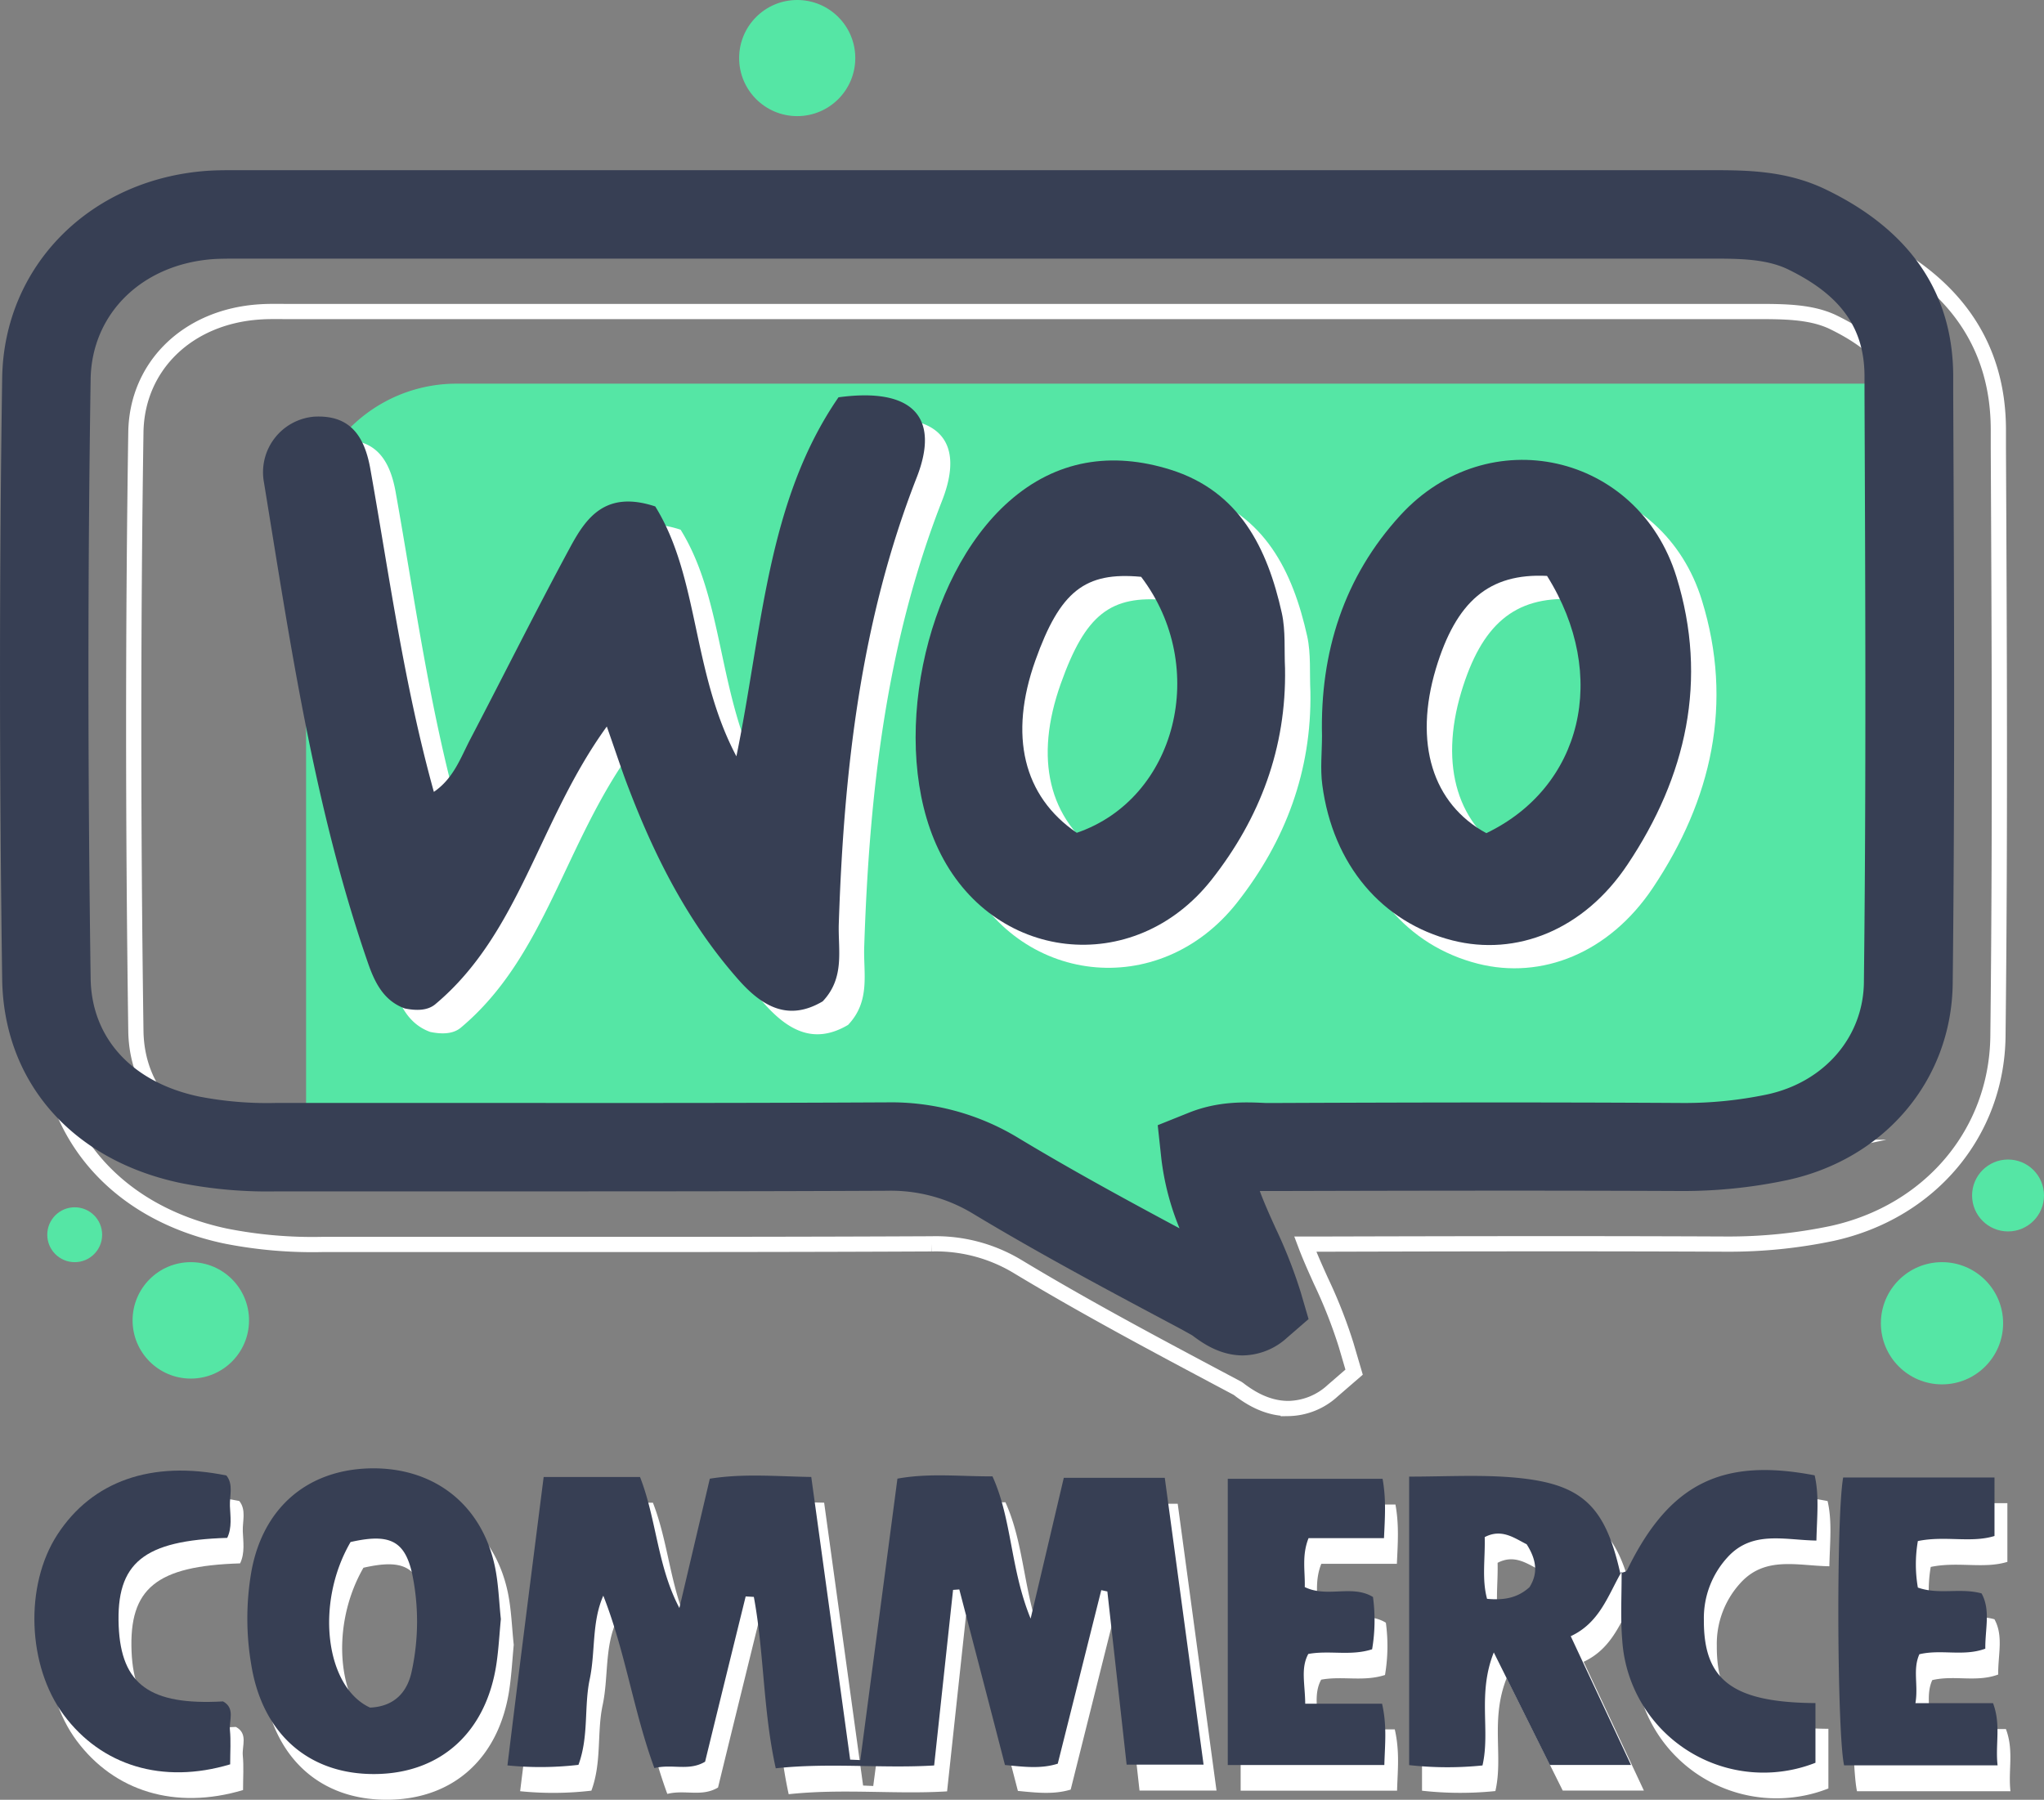 <svg xmlns="http://www.w3.org/2000/svg" viewBox="0 0 403 354.92"><rect x="0" y="0" width="403" height="354.92" fill="#808080" stroke="none"/><defs><style>.cls-1{fill:#fff;}.cls-2{fill:#373f54;}.cls-3{fill:#55e6a5;}.cls-4{fill:none;stroke:#fff;stroke-miterlimit:10;stroke-width:3px;}</style></defs><g id="Layer_2" data-name="Layer 2"><g id="Layer_1-2" data-name="Layer 1"><path class="cls-1" d="M109.73,296.34h19c3.28,8.41,3.39,17.54,7.76,25.83l6-25.5c6.66-1.06,13.18-.45,20-.34l7.68,55.78,2,.09c2.44-18.43,4.87-36.86,7.33-55.5,6.26-1.14,12.36-.42,18.73-.45,3.87,8.53,3.49,18.19,7.52,28.05,2.37-10,4.42-18.75,6.54-27.76H232.2c2.53,18.72,5.06,37.41,7.65,56.56H224.67c-1.27-11.47-2.53-22.81-3.8-34.15l-1.2-.26c-2.84,11.32-5.67,22.64-8.57,34.22-3.3,1-6.67.63-10.41.26l-9-34.62-1.23.08c-1.22,11.28-2.43,22.56-3.73,34.63-10.18.63-20.48-.59-31.23.56C153,342.39,153.22,331,151.18,320l-1.61-.1c-2.68,10.9-5.37,21.79-8,32.6-3.21,1.92-6.47.38-10,1.26-4.13-11.25-5.7-22.89-10.07-34-2.31,5.23-1.52,11.05-2.68,16.48s-.14,11.24-2.22,16.88a64.89,64.89,0,0,1-14.05.11C104.93,334.06,107.31,315.37,109.73,296.34Z"/><path class="cls-1" d="M101.29,324.35c-.28,3-.44,5.92-.87,8.83-2,13.39-10.86,21.51-23.65,21.73-13.23.23-22.46-7.83-24.68-21.49a54.21,54.21,0,0,1,0-18.37c2.22-12.43,10.78-20,23.13-20.41,12.72-.38,22.29,7,24.9,19.37C100.83,317.4,100.92,320.91,101.29,324.35ZM71.66,309.16c-7,12.14-4.93,28.63,3.84,32.65,4.76-.21,7.39-3,8.25-7.33a46.24,46.24,0,0,0,0-19.07C82.34,308.84,79.28,307.43,71.66,309.16Z"/><path class="cls-1" d="M322.23,315.05c-2.66,4.65-4.3,10-10,12.66,4,8.56,7.81,16.69,11.88,25.39h-16c-3.33-6.7-6.84-13.73-11.05-22.19-3.26,8.21-.63,15.4-2.23,22.29a67.91,67.91,0,0,1-14.46-.07V296.26c6.62,0,13-.35,19.27.07,14.5,1,19.25,5.17,22.36,19Zm-18.69-5.46c-2.41-1.19-4.92-3.15-8.27-1.4.11,4.33-.59,8.27.47,12.17,3.26.31,6-.14,8.36-2.3C305.86,315.27,305.44,312.59,303.54,309.59Z"/><path class="cls-1" d="M273.24,320a34.18,34.18,0,0,1-.17,10.31c-4.27,1.37-8.33.15-12.58.92-1.54,2.81-.63,5.92-.61,9.81H275c1,4.43.56,8,.45,12.09H244.61V296.69h30.52c.73,4,.47,7.61.28,11.7h-14.9c-1.37,3.44-.65,6.53-.75,9.65C264.24,320.22,269.12,317.49,273.24,320Z"/><path class="cls-1" d="M365.94,296.43h29.84V308c-4.62,1.43-9.75-.11-15.11,1a26.89,26.89,0,0,0,0,9.17c4.2,1.48,8.3,0,12.56,1.15,1.82,3.32.69,7,.74,10.9-4.29,1.59-8.66.07-13,1.1-1.35,3-.17,6.09-.78,9.65h15.3c1.61,4.27.42,8.12.9,12.26H366.13C364.76,347.18,364.58,304.5,365.94,296.43Z"/><path class="cls-1" d="M47.92,353c-13.39,4-25.4.23-32.81-9.74-7.2-9.69-7.76-25.56-1.26-35.56C20.71,297.14,32.41,293,47.18,296c1.42,1.78.61,4,.69,6s.45,4.27-.53,6.3c-16.5.5-21.92,4.91-21.4,17.39.49,11.54,6.17,15.67,20.57,14.86,2.44,1.32,1.18,3.72,1.36,5.65C48.08,348.36,47.92,350.51,47.92,353Z"/><path class="cls-1" d="M322,315.31c.46-.18,1.17-.24,1.33-.57,8.26-17,18.59-22.28,37-18.73.93,4,.45,8.19.35,12.86-6.24-.09-12.62-2.07-17.49,3.26a17.76,17.76,0,0,0-4.7,12.39c-.07,11.91,5.69,16.28,22,16.4v11.77a27.92,27.92,0,0,1-38.09-24.1c-.38-4.48-.1-9-.13-13.54Z"/><path class="cls-2" d="M107.19,291.27h19c3.28,8.41,3.39,17.54,7.76,25.83l6-25.5c6.66-1.06,13.18-.45,20-.34L167.62,347l2,.09c2.43-18.43,4.87-36.86,7.32-55.5,6.27-1.14,12.37-.42,18.74-.45,3.87,8.53,3.49,18.19,7.52,28.05,2.37-10,4.42-18.75,6.54-27.76h19.91c2.53,18.72,5.06,37.41,7.65,56.56H222.13c-1.27-11.47-2.54-22.81-3.8-34.15l-1.2-.26c-2.84,11.32-5.67,22.64-8.58,34.22-3.29,1.05-6.66.63-10.41.26-3-11.61-6-23.12-9-34.62l-1.23.09c-1.22,11.27-2.43,22.55-3.73,34.62-10.19.63-20.48-.59-31.23.56-2.53-11.43-2.28-22.81-4.32-33.8l-1.61-.09c-2.68,10.89-5.37,21.79-8,32.59-3.22,1.92-6.47.38-10,1.26-4.13-11.25-5.7-22.89-10.07-34-2.31,5.23-1.53,11.05-2.68,16.48s-.14,11.24-2.22,16.88a64.89,64.89,0,0,1-14,.11C102.39,329,104.77,310.3,107.19,291.27Z"/><path class="cls-2" d="M98.75,319.28c-.29,3-.44,5.92-.87,8.83-2,13.39-10.86,21.51-23.65,21.73C61,350.07,51.77,342,49.55,328.35a54.21,54.21,0,0,1,0-18.37c2.22-12.43,10.78-20,23.12-20.41,12.73-.38,22.3,7,24.91,19.37C98.29,312.33,98.38,315.85,98.75,319.28ZM69.12,304.09c-7.06,12.14-4.93,28.63,3.84,32.65,4.76-.21,7.39-3,8.25-7.33a46.24,46.24,0,0,0,.05-19.07C79.8,303.77,76.74,302.36,69.12,304.09Z"/><path class="cls-2" d="M319.69,310c-2.67,4.65-4.3,10-10,12.66,4,8.56,7.81,16.69,11.88,25.39h-16l-11.05-22.19c-3.26,8.21-.64,15.4-2.23,22.29a67.91,67.91,0,0,1-14.46-.07V291.19c6.62,0,13-.35,19.27.07,14.5,1,19.25,5.17,22.36,19ZM301,304.53c-2.41-1.2-4.92-3.16-8.27-1.41.11,4.33-.59,8.27.46,12.17,3.27.31,6-.14,8.37-2.3C303.32,310.2,302.9,307.52,301,304.53Z"/><path class="cls-2" d="M270.7,314.93a34.18,34.18,0,0,1-.17,10.31c-4.27,1.37-8.33.16-12.58.92-1.54,2.81-.64,5.92-.61,9.81h15.15c1,4.43.56,8,.45,12.09H242.07V291.62h30.52c.73,4,.47,7.61.28,11.7H258c-1.37,3.44-.66,6.53-.75,9.65C261.7,315.15,266.58,312.42,270.7,314.93Z"/><path class="cls-2" d="M363.4,291.36h29.84V302.9c-4.62,1.43-9.75-.11-15.11,1a26.89,26.89,0,0,0,0,9.17c4.2,1.48,8.3,0,12.56,1.15,1.82,3.32.69,7,.74,10.9-4.3,1.59-8.67.07-13,1.1-1.35,3-.17,6.09-.78,9.65h15.3c1.61,4.27.42,8.12.9,12.26H363.59C362.22,342.11,362,299.43,363.4,291.36Z"/><path class="cls-2" d="M45.38,347.93c-13.39,4-25.4.23-32.81-9.74-7.2-9.69-7.76-25.56-1.26-35.56,6.86-10.56,18.56-14.69,33.33-11.66,1.42,1.78.61,4,.69,6s.45,4.27-.53,6.3c-16.5.5-21.92,4.91-21.4,17.39.49,11.54,6.17,15.67,20.57,14.86,2.44,1.32,1.18,3.72,1.36,5.65C45.54,343.3,45.38,345.44,45.38,347.93Z"/><path class="cls-2" d="M319.45,310.24c.45-.18,1.17-.24,1.33-.57,8.26-17,18.59-22.28,37-18.73.93,4,.45,8.19.35,12.86-6.24-.09-12.62-2.06-17.49,3.26a17.73,17.73,0,0,0-4.7,12.39c-.07,11.91,5.69,16.28,22,16.4v11.77a27.92,27.92,0,0,1-38.09-24.1c-.38-4.48-.1-9-.13-13.54Z"/><path class="cls-3" d="M90,75.66a29.64,29.64,0,0,0-29.65,29.65V225.94H188.57l56,32.88-4.37-32.88H348.36a29.77,29.77,0,0,0,29.78-29.77V75.66Z"/><path class="cls-4" d="M394,88l0-3.44c-.07-16.39-8.55-28.76-25.21-36.76C361,44,353.16,44,346.15,44h-.08L57.83,44H55.38c-1.74,0-3.54,0-5.36.11C26.79,45.64,9.68,62.82,9.35,85c-.57,38.06-.57,78,0,118.56.29,20.26,13.75,35.66,35.12,40.19a88,88,0,0,0,19,1.66h40c29.66,0,54.37,0,79.95-.12h.26a31.21,31.21,0,0,1,17,4.5c13.41,8.09,27.39,15.52,40.93,22.72l2.37,1.26c.12.07.23.16.36.25l.28.22c1.46,1.05,4.87,3.52,9.38,3.52a13.18,13.18,0,0,0,8.75-3.51l4.23-3.66-1.58-5.38a96.78,96.78,0,0,0-4.94-12.56c-1.13-2.5-2.21-4.92-3.11-7.31l.54,0,2.06,0,1.32,0c26.86-.07,53.13-.12,79.39,0a99.07,99.07,0,0,0,20.49-2.09c19.38-4.22,32.55-19.86,32.77-38.91C394.37,165.33,394.19,126,394,88ZM243.31,229.86l-6.12,2.46.7,6.56a52.09,52.09,0,0,0,3.6,13.78c-10.34-5.53-21.4-11.55-31.81-17.84a48.37,48.37,0,0,0-26.05-7h-.32c-26.69.14-53,.13-79.87.11h-40a71,71,0,0,1-15.35-1.27c-13.17-2.8-21.14-11.54-21.3-23.38-.57-40.43-.57-80.15,0-118.06C27,72.19,37,62.44,51.18,61.51c1.57-.11,3.23-.09,4.87-.08h290c5.56,0,10.81,0,15.16,2,10.56,5.07,15.28,11.58,15.33,21.12V88c.17,38,.34,77.31-.12,116.18-.12,10.76-7.77,19.63-19,22.08a80.12,80.12,0,0,1-16.71,1.7c-26.5-.16-52.73-.11-79.6,0-.59,0-1.37,0-2.13,0l-.54,0C254.26,227.74,249.05,227.56,243.31,229.86Z"/><path class="cls-2" d="M385.1,77.52V74.09c-.07-16.4-8.56-28.77-25.21-36.77-7.81-3.74-15.64-3.76-22.66-3.76h-.08l-288.23,0H46.45c-1.73,0-3.53,0-5.35.11C17.86,35.21.76,52.39.43,74.53c-.57,38.06-.57,77.95,0,118.57.28,20.25,13.74,35.65,35.12,40.18a88,88,0,0,0,19,1.66h40c29.65,0,54.37,0,80-.12h.26a31.24,31.24,0,0,1,17,4.5c13.41,8.09,27.39,15.52,40.93,22.72L235,263.3a2.7,2.7,0,0,1,.36.26l.29.21c1.46,1.05,4.87,3.52,9.38,3.52a13.18,13.18,0,0,0,8.75-3.51l4.22-3.66-1.57-5.37a96.36,96.36,0,0,0-4.94-12.57c-1.13-2.5-2.22-4.92-3.11-7.31l.54,0,2,0,1.33,0c26.85-.07,53.13-.12,79.39,0a99.12,99.12,0,0,0,20.49-2.1C371.59,228.67,384.76,213,385,194,385.44,154.9,385.27,115.56,385.1,77.52ZM234.39,219.43l-6.13,2.46.71,6.56a52.09,52.09,0,0,0,3.59,13.78c-10.33-5.53-21.39-11.55-31.81-17.84a48.33,48.33,0,0,0-26-7h-.32c-26.69.14-53,.13-79.87.11h-40a70.45,70.45,0,0,1-15.36-1.27C26,213.43,18,204.69,17.87,192.85c-.57-40.43-.58-80.15,0-118.06.2-13,10.22-22.78,24.4-23.71C43.83,51,45.49,51,47.13,51h290c5.55,0,10.8,0,15.16,2,10.55,5.07,15.28,11.58,15.32,21.12l0,3.43c.16,38,.34,77.31-.12,116.18-.13,10.76-7.78,19.63-19,22.08a79.29,79.29,0,0,1-16.7,1.7c-26.5-.16-52.74-.11-79.6,0-.59,0-1.37,0-2.13,0l-.54,0C245.34,217.31,240.13,217.13,234.39,219.43Z"/><path class="cls-1" d="M185.74,98.74c4.66-11.9-.79-17.8-15.42-15.81-14.15,20.54-14.95,45.83-20.13,70.8-8.81-16.69-7.32-35.26-16-49.27-9.87-3.26-13.67,2.3-16.81,8.12-6.74,12.47-13.06,25.16-19.63,37.72-1.91,3.64-3.28,7.76-7.21,10.45C84.6,139.31,81.76,118,78,97c-1.18-6.55-4.1-10.62-11.09-10.21a11,11,0,0,0-9.86,13c5.22,31.91,9.87,64,20.49,94.71,1.35,3.9,3.13,7.5,7.29,9,2.18.45,4.43.47,6-.82,16.73-14,20.36-36.22,33.82-54.77,1.9,5.38,3,8.82,4.31,12.19,5.24,13.7,11.82,26.61,21.64,37.73,4.81,5.44,9.95,8.22,16.61,4.28,4.47-4.71,3-10.21,3.18-15.36C171.37,156.68,174.66,127.06,185.74,98.74Z"/><path class="cls-1" d="M235.77,97.2c-11.52-3.6-22.51-2-31.86,6.28C187,118.42,180.31,151.66,190,172c10.55,22.27,38.56,25.5,53.9,6,9.55-12.14,14.74-26,14.46-41.63-.18-3.65.14-7.4-.63-10.91C254.88,112.67,249.38,101.47,235.77,97.2ZM217.3,168.81c-10.56-7.2-13.43-19.19-8.15-34,4.86-13.64,9.76-17.51,20.84-16.47C243.5,136.1,237,162.06,217.3,168.81Z"/><path class="cls-1" d="M281.11,106.19c-11.16,12.18-15.85,27.05-15.46,43.48,0,3.24-.36,6.53.06,9.71,2.08,15.71,11.73,27.11,25.66,30.66,12.56,3.19,25.91-2.06,34.54-15,11.56-17.3,15.93-36.33,9.63-56.69C328,93.92,298.42,87.29,281.11,106.19Zm16.94,62.69c-10.64-5.79-14.32-17.78-9.94-32.42,4-13.28,10.47-18.88,21.91-18.3C322.34,137.81,316.9,159.83,298.05,168.88Z"/><path class="cls-2" d="M180.74,94.16c4.66-11.9-.79-17.81-15.42-15.81-14.15,20.53-15,45.82-20.13,70.8-8.82-16.69-7.32-35.27-16-49.28-9.87-3.26-13.67,2.3-16.81,8.12-6.74,12.47-13.06,25.17-19.63,37.73-1.91,3.64-3.28,7.75-7.21,10.44C79.6,134.72,76.76,113.46,73,92.38c-1.18-6.55-4.1-10.61-11.1-10.21a11,11,0,0,0-9.85,13c5.21,31.9,9.87,64,20.49,94.7,1.35,3.9,3.12,7.5,7.28,9,2.19.44,4.44.47,6-.83,16.72-14,20.36-36.21,33.82-54.77,1.9,5.39,3,8.82,4.31,12.19,5.24,13.7,11.82,26.62,21.64,37.73,4.81,5.45,9.94,8.22,16.61,4.28,4.46-4.7,3-10.21,3.18-15.36C166.37,152.1,169.66,122.47,180.74,94.16Z"/><path class="cls-2" d="M230.77,92.62c-11.52-3.61-22.51-2-31.86,6.28C182,113.84,175.31,147.07,185,167.45c10.55,22.28,38.56,25.5,53.9,6,9.54-12.13,14.74-26,14.46-41.63-.18-3.64.14-7.39-.63-10.91C249.88,108.08,244.38,96.88,230.77,92.62ZM212.3,164.23c-10.56-7.21-13.44-19.19-8.16-34,4.87-13.65,9.76-17.52,20.85-16.48C238.49,131.51,232,157.48,212.3,164.23Z"/><path class="cls-2" d="M276.11,101.6c-11.16,12.18-15.85,27.06-15.46,43.48,0,3.24-.37,6.53.06,9.72,2.08,15.71,11.73,27.11,25.66,30.65,12.55,3.19,25.9-2,34.54-15,11.56-17.29,15.92-36.33,9.63-56.68C323,89.34,293.42,82.71,276.11,101.6Zm16.94,62.7c-10.64-5.79-14.32-17.78-9.95-32.43,4-13.28,10.47-18.87,21.92-18.3C317.34,133.23,311.9,155.25,293.05,164.3Z"/><circle class="cls-3" cx="382.89" cy="260.95" r="12.05"/><circle class="cls-3" cx="395.91" cy="235.75" r="7.09"/><circle class="cls-3" cx="14.73" cy="243.49" r="5.41"/><circle class="cls-3" cx="157.18" cy="11.45" r="11.45"/><circle class="cls-3" cx="37.62" cy="260.38" r="11.48"/></g></g></svg>